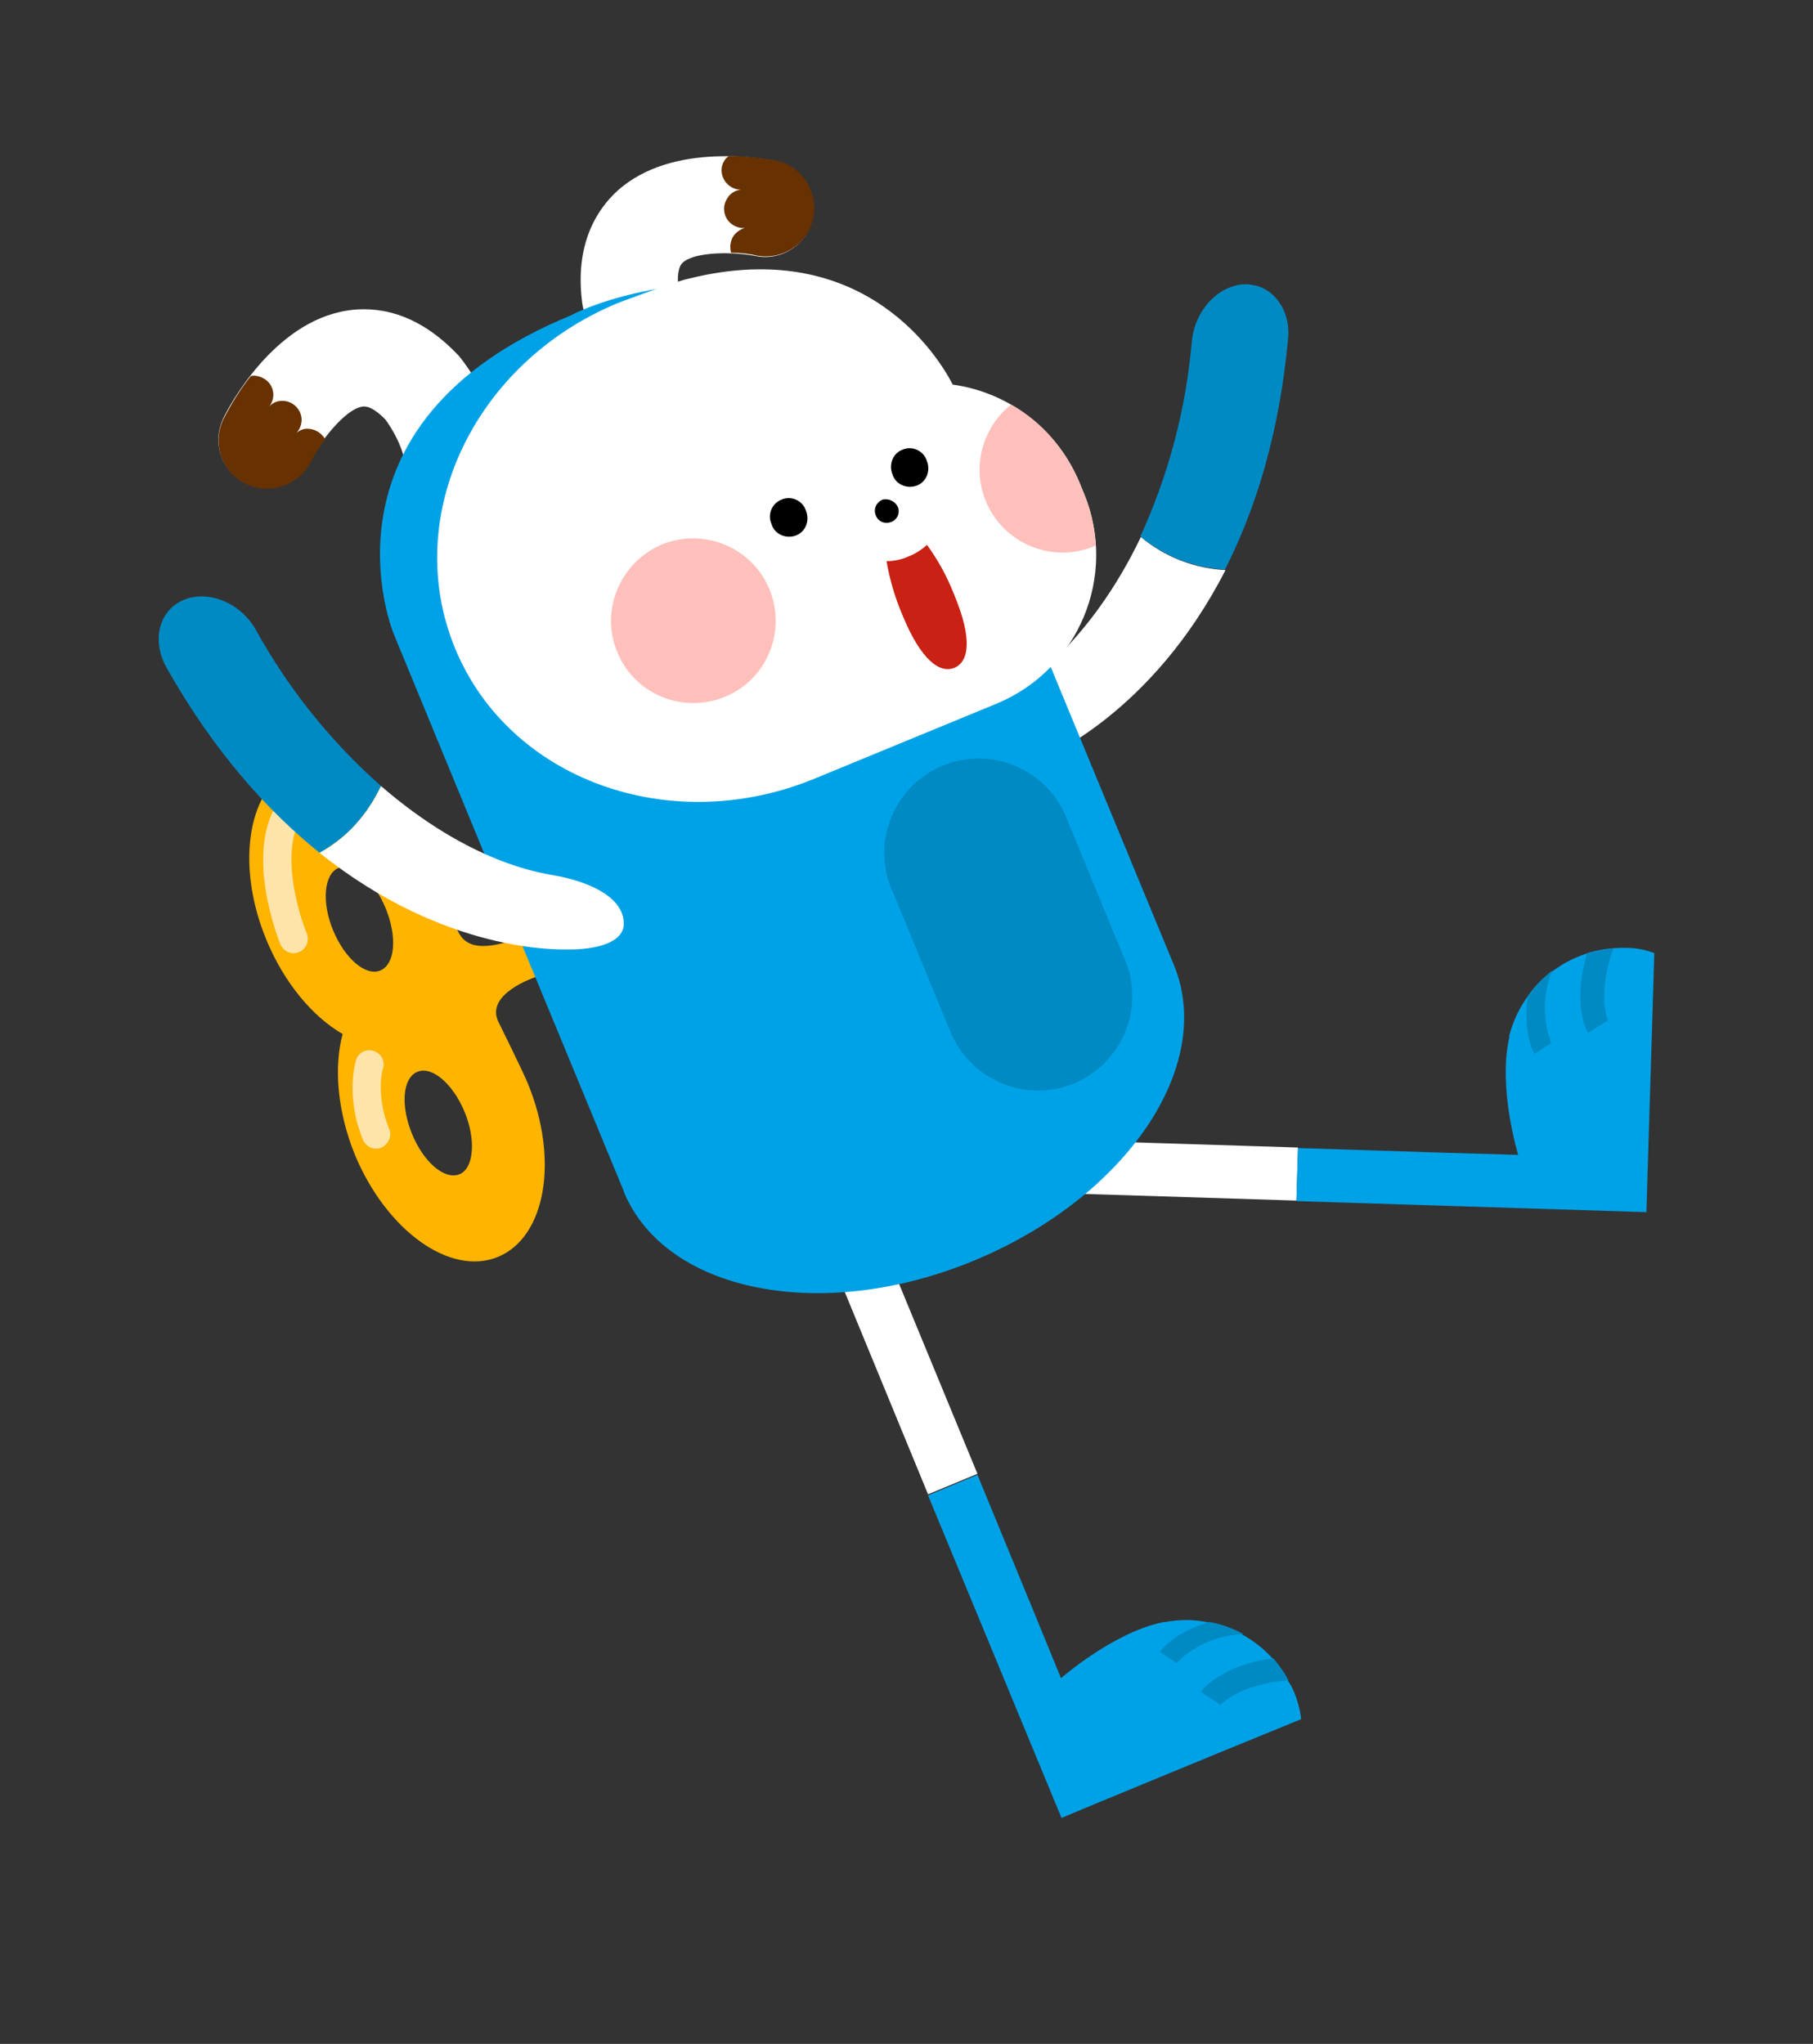 <?xml version="1.0" encoding="utf-8"?>
<!-- Generator: Adobe Illustrator 23.0.2, SVG Export Plug-In . SVG Version: 6.00 Build 0)  -->
<svg version="1.1" id="레이어_1" xmlns="http://www.w3.org/2000/svg" xmlns:xlink="http://www.w3.org/1999/xlink" x="0px"
	 y="0px" viewBox="0 0 345 389" style="enable-background:new 0 0 345 389;" xml:space="preserve">
<rect x="0" y="0" width="345" height="389" fill="#333333" stroke="none"/>
<style type="text/css">
	.st0{fill:#FFFFFF;}
	.st1{fill:#673101;}
	.st2{fill:#00A2E7;}
	.st3{fill:#008AC4;}
	.st4{fill:#FFB400;}
	.st5{fill:#FFE4A9;}
	.st6{fill:#C92114;}
	.st7{fill:#FFC0BB;}
</style>
<title>자산 4</title>
<g>
	<path class="st0" d="M135.4,77.3l0.2-0.2c3.2-3.9,2.7-9.8-1.3-13c-3.1-2.5-4.8-7.6-5.2-9.2c-0.2-1.6-0.2-4,0.8-4.9
		c2.4-2.2,10-2.1,14.3-1.2c5,0.8,9.8-2.7,10.5-7.7c0.7-4.6-2.1-9-6.5-10.3c-2-0.5-20.2-4.1-30.8,5.6c-3.8,3.5-8.1,10.1-6.6,21.3
		l0.1,0.6c0.3,1.3,2.8,12.9,11.6,20.1C126.5,81.6,132.2,81.1,135.4,77.3z"/>
	<path class="st1" d="M139.9,44.5c0.5-0.5,1.1-0.9,1.8-1.1c-2,0.1-3.8-1.4-3.9-3.4c-0.1-1,0.3-1.9,0.9-2.7c0.6-0.7,1.4-1.1,2.3-1.2
		c-2,0-3.6-1.6-3.7-3.6c0-0.9,0.3-1.8,1-2.5c0.1-0.1,0.3-0.2,0.4-0.3c3.2,0,6.4,0.4,9.6,1c4.9,1.4,7.7,6.6,6.3,11.5
		c-1.3,4.4-5.7,7.2-10.3,6.5c-1.7-0.4-3.4-0.6-5.2-0.6C138.8,46.8,139,45.5,139.9,44.5z"/>
</g>
<g>
	<path class="st0" d="M86.8,98.7c-0.1,0-0.2,0-0.3,0c-5.1,0.1-9.3-4-9.3-9.1l0,0c0-4-2.9-8.5-3.9-9.8c-1.1-1.1-2.9-2.7-4.4-2.4
		c-3.2,0.5-7.9,6.5-9.9,10.4c-2.3,4.5-7.9,6.4-12.4,4.1s-6.3-7.7-4.1-12.3c0.9-1.9,9.4-18.3,23.6-20.5c5.2-0.8,12.9,0,20.8,8.2
		l0.4,0.4c0.8,1,8.3,10.2,8.4,21.7C95.6,94.4,91.7,98.5,86.8,98.7z"/>
	<path class="st1" d="M58.4,81.6c-0.7,0-1.4,0.3-2,0.8c0.7-0.7,1-1.7,1-2.6c-0.1-2-1.8-3.6-3.8-3.5l0,0c-0.9,0-1.8,0.4-2.4,1.1
		c1.3-1.6,1-3.9-0.6-5.1c-0.7-0.5-1.5-0.8-2.4-0.8c-0.2,0-0.4,0.1-0.5,0.1c-2,2.5-3.7,5.3-5.2,8.2c-2.2,4.6-0.3,10.1,4.3,12.3
		c4.5,2.2,10,0.3,12.3-4.1c0.8-1.5,1.7-3,2.8-4.4C61,82.2,59.8,81.6,58.4,81.6z"/>
</g>
<g>
	<path class="st0" d="M202.4,217c-2.8-0.1-5.1,2.1-5.2,4.9s2.1,5.1,4.9,5.2l44.6,1.4l0.3-10.1L202.4,217z"/>
	<path class="st2" d="M309.3,180.4c-10.4-0.2-19.5,6.7-22.1,16.7l0,0c0,0.1,0,0.1,0,0.2c0,0.1,0,0.1,0,0.2
		c-2.2,9.6,1.7,22.3,1.7,22.3l-13.7-0.4l-28.2-0.9l-0.3,10.1l0,0l66.6,2.1l0.2-6.7l0.8-26l0.5-16.6
		C313,180.7,311.2,180.4,309.3,180.4z"/>
	<g>
		<path class="st3" d="M292,200.6l3.2-2.1c-1.7-4.5-1.6-9.4,0.2-13.8c-1.8,1.4-3.4,3-4.7,4.9C289.8,196.3,291.7,200.2,292,200.6z"/>
		<path class="st3" d="M302.2,196.6l3.8-2.4c0,0-2.2-4.5,1-13.7c-1.7,0.1-3.4,0.4-5,0.9C299.2,191.1,301.8,196,302.2,196.6z"/>
	</g>
</g>
<g>
	<path class="st0" d="M169,239.3c-1.1-2.6-4-3.8-6.6-2.8s-3.8,4-2.8,6.6l17,41.3l9.4-3.9L169,239.3z"/>
	<path class="st2" d="M246.2,321.9c-0.3-0.7-0.7-1.4-1.1-2c-0.8-1.5-1.8-2.9-2.9-4.2c-1.6-1.8-3.6-3.4-5.8-4.6
		c-2-1.1-4.2-1.9-6.4-2.3c-2.7-0.6-5.5-0.6-8.2-0.1l0,0h-0.1h-0.2c-9.6,1.9-19.6,10.7-19.6,10.7l-5.2-12.7l-10.7-26l-9.4,3.9l0,0
		L202,346l6.2-2.6l24-9.9l15.4-6.3C247.4,325.4,246.9,323.6,246.2,321.9z"/>
	<g>
		<path class="st3" d="M220.7,314.4l3.2,2.1c3.4-3.4,7.9-5.3,12.7-5.5c-2-1.1-4.2-1.9-6.4-2.3C223.6,310.6,221,313.9,220.7,314.4z"
			/>
		<path class="st3" d="M228.5,322l3.8,2.5c0,0,3.2-3.9,12.9-4.7c-0.8-1.5-1.8-2.9-2.9-4.2C232.3,317,228.9,321.5,228.5,322z"/>
	</g>
</g>
<g>
	<path class="st0" d="M194.1,130.8c-4.9,2.4-10.6,8.7-8.4,13.9c1.5,3.3,7,2.3,12,0c1.1-0.5,21.5-8.8,35.5-36.2
		c-5.9-0.3-11.6-2.5-16.1-6.3C207.5,122.3,194.9,130.4,194.1,130.8z"/>
	<path class="st3" d="M239.8,54.6c-0.9-0.3-1.9-0.5-2.8-0.5c-5.1,0.1-9.6,4.9-10.2,10.8c-1.1,12.9-4.4,25.4-9.8,37.2
		c4.6,3.8,10.2,6,16.1,6.3c5.7-11.2,10.3-25.5,12-43.8C245.6,59.9,243.3,56,239.8,54.6z"/>
</g>
<g>
	<path class="st4" d="M98.9,178.5c-9.9,3.6-11.4,0.2-12.4-3c-0.1-0.9-0.3-1.8-0.5-2.6l0,0c-0.6-2.6-1.4-5.2-2.4-7.6
		c-6-14.5-18.2-23.3-27.3-19.5s-11.6,18.6-5.6,33.1c3.4,8.2,8.8,14.6,14.5,17.9c-1.7,6.3-1,14.7,2.3,22.9
		c6,14.5,18.2,23.3,27.3,19.5s11.6-18.6,5.6-33.1c-1-2.4-5.5-11.5-5.5-11.5c-2.8-5.4,6.9-8.6,6.9-8.6l6.5-2.5l-3.2-7.7L98.9,178.5z
		 M64.4,165.2c2.8-1.1,6.8,2.3,9,7.7s1.8,10.6-1,11.8s-6.8-2.3-9-7.6S61.6,166.4,64.4,165.2L64.4,165.2z M87.4,223.5
		c-2.8,1.1-6.8-2.3-9-7.7s-1.8-10.6,1-11.8s6.8,2.3,9,7.6S90.2,222.4,87.4,223.5L87.4,223.5z"/>
	<g>
		<path class="st5" d="M56.9,181.2c-1.4,0.6-2.9-0.1-3.5-1.4c-0.3-0.7-7-17.2-0.5-27.1c0.8-1.2,2.4-1.6,3.7-0.8l0,0
			c1.2,0.8,1.6,2.5,0.8,3.7c-4.1,6.2-0.7,18.1,1,22.1C58.9,179.1,58.3,180.6,56.9,181.2z"/>
		<path class="st5" d="M72.6,218.4c-1.4,0.6-2.9-0.1-3.5-1.4l0,0c-3.5-8.5-1.4-15.1-1.3-15.4c0.5-1.4,2.1-2.1,3.5-1.5
			c1.3,0.5,2,1.9,1.6,3.2c-0.1,0.2-1.5,5.1,1.2,11.7C74.6,216.2,73.9,217.8,72.6,218.4z"/>
	</g>
</g>
<g>
	<path class="st2" d="M223.4,183.7l-23.8-57.6l-52.7-72.5c-25.3-0.9-38.2,6.4-38.2,6.4c-50.3,20.6-33.8,60.6-33.8,60.6L93.2,165
		l25.5,61.7v0.1c7.9,19.2,37.8,25.1,66.7,13.1S231.3,202.9,223.4,183.7z"/>
	<path class="st3" d="M203.2,156.3c-3.4-9.4-13.7-14.2-23-10.9c-9.4,3.4-14.2,13.7-10.9,23c0.2,0.5,0.4,1.1,0.7,1.6l10.7,26l0,0
		c3.6,9.3,14,13.9,23.2,10.4c9.3-3.6,13.9-14,10.4-23.2c-0.1-0.3-0.2-0.6-0.4-0.9L203.2,156.3C203.3,156.3,203.2,156.3,203.2,156.3z
		"/>
</g>
<g>
	<path class="st0" d="M105.4,166.6c-2.6-0.5-15.9-2.3-32.9-17c-1.1,2.3-2.4,4.4-4,6.3c-2.1,2.6-4.7,4.8-7.7,6.4
		c23.9,19.2,45.8,18.4,47,18.4c5.4,0.1,10.9-1.2,10.9-4.9C118.7,170.2,110.7,167.5,105.4,166.6z"/>
	<path class="st3" d="M68.5,155.9c1.6-1.9,2.9-4.1,4-6.3c-9.6-8.5-17.6-18.5-23.8-29.7c-2.9-5.2-9.1-7.7-13.8-5.7
		c-0.9,0.4-1.7,0.9-2.4,1.6c-2.7,2.7-3.1,7.2-0.8,11.3c9.1,16.1,19.3,27.3,29.1,35.2C63.8,160.6,66.4,158.5,68.5,155.9z"/>
</g>
<path class="st0" d="M117.5,57.7c0,0,10.8-4.1,13.7-4.7c33.6-8.3,47.7,15.5,50.1,20.2c10.8,1.5,19.9,8.6,24.1,18.6l0.9,2.2
	c6.4,15.6-1,33.4-16.6,39.9l0,0L155,148.2c-27.5,11.3-58.1,0.2-68.4-24.8S90.1,69.1,117.5,57.7z"/>
<g>
	<path d="M170.9,96.6c0.4,1.2-0.3,2.5-1.5,2.8c-1.2,0.4-2.5-0.3-2.8-1.5c-0.4-1.1,0.2-2.3,1.3-2.8C169.1,94.8,170.4,95.4,170.9,96.6
		z"/>
	<path d="M171.7,85.6L171.7,85.6c1.8-0.8,3.9,0.1,4.6,1.9l0.1,0.3c0.7,1.8-0.1,3.9-1.9,4.6l0,0c-1.8,0.7-3.9-0.1-4.6-1.9l-0.1-0.3
		C169.1,88.4,169.9,86.3,171.7,85.6z"/>
	<path d="M148.7,95.1L148.7,95.1c1.8-0.8,3.9,0.1,4.6,1.9l0.1,0.3c0.7,1.8-0.1,3.9-1.9,4.6l0,0c-1.8,0.7-3.9-0.1-4.6-1.9l-0.1-0.3
		C146,97.9,146.9,95.8,148.7,95.1z"/>
	<path class="st6" d="M181.5,113c-1.3-3.3-3-6.4-5.1-9.3c-1,0.9-2.2,1.7-3.5,2.2c-1.3,0.6-2.8,0.9-4.2,0.9c0.6,3.5,1.6,6.9,3,10.2
		c3.6,8.8,7.2,11.2,9.9,10.1S185.2,121.8,181.5,113z"/>
</g>
<g>
	<path class="st7" d="M117.5,124.2c3.3,8,12.5,11.7,20.5,8.4s11.7-12.5,8.4-20.5c-3.3-7.9-12.4-11.7-20.4-8.5
		C118,107,114.1,116.2,117.5,124.2L117.5,124.2z"/>
	<path class="st7" d="M187.6,95.4c-2.7-6.5-0.7-14,4.8-18.4c5.9,3.3,10.4,8.6,13,14.8l0.9,2.2c1.3,3.1,2,6.4,2.2,9.8
		c-0.1,0.1-0.2,0.1-0.4,0.2C200.1,107.3,190.9,103.4,187.6,95.4L187.6,95.4z"/>
</g>
</svg>
